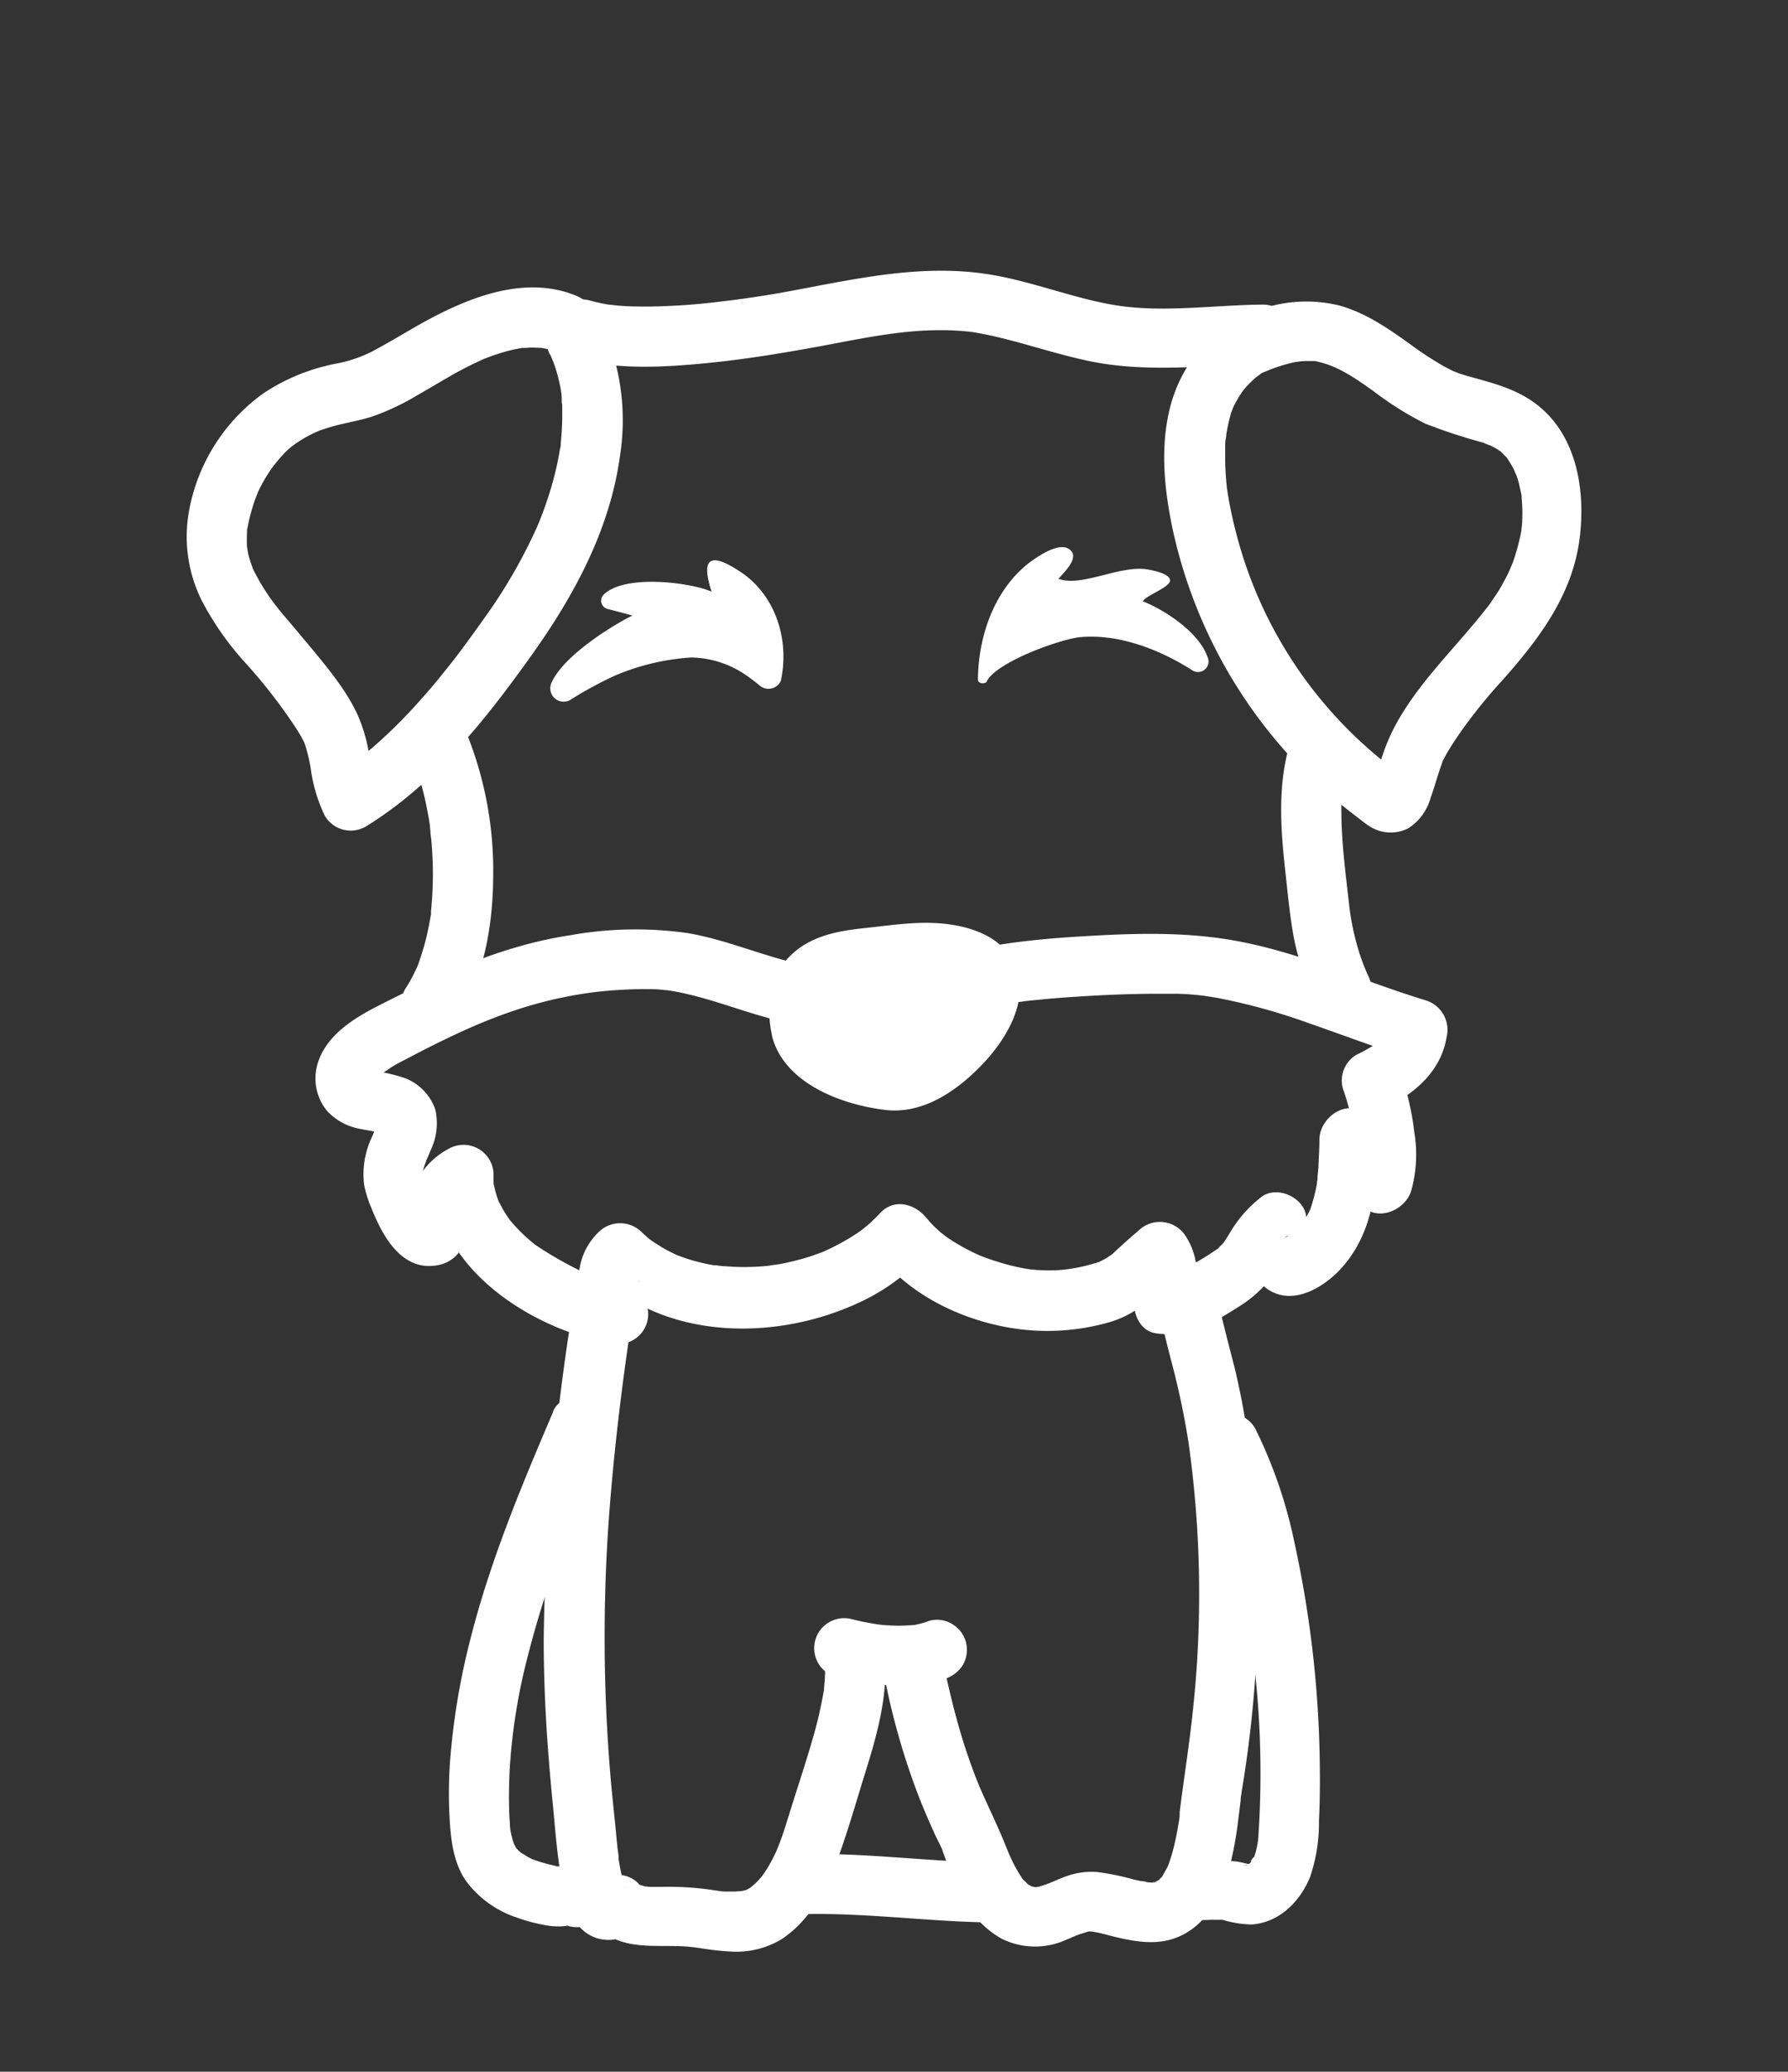 <svg id="Capa_1" data-name="Capa 1" xmlns="http://www.w3.org/2000/svg" viewBox="0 0 238.45 276.28"><rect x="0" y="0" width="238.45" height="276.28" fill="#333333" stroke="none"/><defs><style>.cls-1{fill:#fff;}</style></defs><title>perro peque</title><path class="cls-1" d="M73.35,47.23l.33.7c-.28-.64,0,.12.09.28q.27.7.48,1.44c.16.55.29,1.1.41,1.65.06.25.1.5.15.75,0,.09.16,1.09.1.59s0,.31,0,.42c0,.31,0,.63.07.95,0,.51,0,1,0,1.53,0,1.17-.08,2.33-.19,3.49,0,.12-.09.79,0,.11q0,.39-.12.78c-.08.52-.18,1-.28,1.55-.24,1.18-.53,2.34-.87,3.49s-.68,2.17-1.07,3.23c-.19.51-.38,1-.58,1.5-.06.14-.4.93-.14.33-.13.31-.27.61-.41.91A69.68,69.68,0,0,1,64.7,82.28c-1.37,1.94-2.76,3.86-4.21,5.75-.42.54.29-.37-.14.17l-.52.66-1.18,1.47c-.8,1-1.61,1.93-2.45,2.87a68.2,68.2,0,0,1-5.53,5.62c-.5.45-1,.9-1.54,1.33l-.63.51c-1,.83.59-.41-.45.36s-2.15,1.53-3.27,2.21l5.47,1.44c-.54-1,.12.66-.22-.47-.11-.37-.23-.74-.32-1.13-.2-.78-.33-1.57-.47-2.36a21.44,21.44,0,0,0-1.52-5.32c-1.53-3.34-4-6.29-6.32-9.1-1-1.2-2-2.38-3-3.57-.49-.58-1-1.16-1.45-1.75-.07-.09-.46-.59-.06-.07-.31-.4-.6-.8-.89-1.2a29.06,29.06,0,0,1-2.23-3.76c-.51-1,.22.72-.14-.37l-.24-.67c-.1-.34-.2-.69-.28-1-.05-.17-.24-1.62-.16-.72a21.31,21.31,0,0,1,0-2.26c0-1.18-.18.67.05-.52.08-.37.15-.73.23-1.1.14-.57.29-1.13.46-1.69q.15-.5.33-1c.05-.16.61-1.5.22-.64a21.64,21.64,0,0,1,2-3.52l.39-.54c-.55.75.11-.12.2-.22A18.36,18.36,0,0,1,38.37,60c.25-.22.5-.44.76-.65-.71.58.17-.11.28-.18a17.56,17.56,0,0,1,1.76-1.07l.63-.32c.09-.05,1.16-.5.35-.18a23.73,23.73,0,0,1,2.71-.87c1.57-.4,3.16-.67,4.71-1.16A31.94,31.94,0,0,0,55.5,52.8c1.73-1,3.42-2,5.16-3,.8-.44,1.62-.87,2.45-1.27L64.23,48c.44-.2.51-.22.19-.09l.78-.3c.79-.29,1.59-.55,2.39-.77.41-.11.81-.2,1.22-.29l.81-.15c-.38,0-.33,0,.16,0s.81-.05,1.21-.05c.15,0,1.69.09.94,0a10.52,10.52,0,0,1,2.71.77c1.94.8,4.48-.86,4.92-2.79.53-2.33-.71-4.06-2.79-4.92-7.38-3-15.59.81-21.95,4.51-1.71,1-3.41,2-5.17,2.94a18,18,0,0,1-4.76,1.62,26.53,26.53,0,0,0-9.8,4,24.75,24.75,0,0,0-10,16.38A19.15,19.15,0,0,0,26.86,80a39,39,0,0,0,5.87,8.4,71,71,0,0,1,6.94,9c.31.51.6,1,.87,1.54s.06.08,0,0a7.19,7.19,0,0,1,.27.78,22.08,22.08,0,0,1,.63,2.79,20.9,20.9,0,0,0,1.88,6.28,4,4,0,0,0,5.47,1.43c9-5.52,15.79-14,21.87-22.52,5.75-8,10.61-16.84,12-26.75a30.7,30.7,0,0,0-2.39-17.68,4,4,0,0,0-5.47-1.43,4.11,4.11,0,0,0-1.44,5.47Z"/><path class="cls-1" d="M76.36,48.3a4,4,0,1,0-4-4,4.05,4.05,0,0,0,4,4Z"/><path class="cls-1" d="M76.61,47.82c5.34,1.41,11,1.21,16.51.71C99.11,48,105,47,111,45.87c6.11-1.16,11.69-2.27,18-1.67a15,15,0,0,1,1.52.23c.71.12,1.41.27,2.11.43,1.54.35,3.06.76,4.57,1.19,2.8.78,5.6,1.62,8.45,2.18,7.58,1.5,15.14.45,22.77.39a4,4,0,0,0,0-8c-6.34.05-13.07,1.07-19.23.15-5.59-.83-11.25-3.17-17-4.13-6.6-1.11-13.08-.33-19.61.83-3.12.55-6.22,1.19-9.34,1.73q-2.16.36-4.32.66c-.78.11-.16,0,0,0l-1.1.15-1.9.23a87.31,87.31,0,0,1-9.28.64c-1.44,0-2.89,0-4.33-.14l-1.12-.12c.71.08-.14,0-.39-.06q-1-.18-2-.45a4,4,0,1,0-2.12,7.71Z"/><path class="cls-1" d="M166.16,41.7a19.57,19.57,0,0,0-10.1,12.56c-1.34,5.23-.82,10.75.26,16A65.56,65.56,0,0,0,175,103.92c1.19,1.14,2.44,2.23,3.72,3.27.72.58,1.46,1.15,2.2,1.72l.8.62c.29.22.57.44.88.63a5.19,5.19,0,0,0,5.19.31,7,7,0,0,0,3-4.09c.55-1.48.93-3,1.48-4.5,0-.1.31-.67,0-.12.18-.37.37-.75.58-1.11.51-.93,1.11-1.81,1.7-2.69a69.57,69.57,0,0,1,6-7.45c4.63-5.25,8.86-10.84,10-17.93,1-6.44,0-14.19-5.44-18.5-2.48-2-5.4-2.83-8.41-3.66-.71-.2-1.43-.39-2.13-.63,0,0-1.22-.5-.51-.19-.48-.21-.94-.45-1.4-.7a42.59,42.59,0,0,1-4.27-2.76c-3-2.16-6.12-4.38-9.77-5.4a18.67,18.67,0,0,0-12.14,1.15c-1.93.8-3.52,2.69-2.8,4.92.61,1.86,2.85,3.65,4.93,2.8a21.89,21.89,0,0,1,4.18-1.34c.18,0,1-.13.32-.07l1-.05,1,0c.49,0,.54,0,.16,0,.2,0,.41.07.61.12,2.61.59,4.9,2.2,7.22,3.84a43.53,43.53,0,0,0,6.94,4.37A73.18,73.18,0,0,0,197.69,59c.24.08,1.67.7.67.21.42.21.84.41,1.24.65.19.11.92.68.12,0,.15.12.3.24.44.37s.42.44.64.65c.57.55-.32-.57.18.2.33.52.65,1,.93,1.57,0,0,.49,1.2.22.46.09.24.18.49.26.73.19.63.32,1.26.46,1.9.27,1.2,0-.73.08.51,0,.39.06.79.07,1.19a19.26,19.26,0,0,1,0,2c0,.41-.06.81-.11,1.21.08-.64,0,0,0,.14a28.38,28.38,0,0,1-1.15,4.25s-.5,1.18-.2.51c-.14.32-.29.64-.45,1-.32.63-.67,1.25-1,1.85s-.85,1.31-1.31,2q-.24.35-.51.69c.27-.35-.47.59-.57.71-4,5-8.77,9.51-11.77,15.23a26.2,26.2,0,0,0-1.71,4.18c-.2.63-.38,1.26-.58,1.89-.13.4-.26.79-.4,1.19.27-.76-.12.13-.11.14l.38-.47a1.88,1.88,0,0,1,1.79-.58l1.25-.17c-.37-.11-.23,0,.44.19-.07.06-1-.65-1.07-.74.91.68-.53-.4-.8-.62.14.12.4.33-.24-.19s-1.39-1.13-2.06-1.72a57.32,57.32,0,0,1-17.84-28.57c-.33-1.23-.63-2.48-.88-3.73-.12-.57-.22-1.15-.32-1.73l-.12-.79c-.14-.83.06.72-.05-.36s-.21-2.39-.22-3.6c0-.62,0-1.23,0-1.85,0-.3,0-.6.07-.91s.2-1.19,0-.13A24.26,24.26,0,0,1,164.2,55c.08-.22.19-.45.25-.68s.08-.18-.11.29c.07-.18.16-.36.24-.53a15.37,15.37,0,0,1,.88-1.52c.1-.17.22-.32.33-.49.26-.35.23-.32-.09.1l.39-.46a16.07,16.07,0,0,1,1.31-1.3l.49-.41c-.75.63.35-.24.51-.34a20,20,0,0,1,1.8-1,4,4,0,0,0,1.44-5.47,4.1,4.1,0,0,0-5.48-1.43Z"/><path class="cls-1" d="M171.82,99.89c-1.44,5.36-1,11.09-.38,16.55.31,2.85.58,5.74,1.1,8.57a38.3,38.3,0,0,0,3,9c.86,1.91,3.78,2.52,5.47,1.43A4.11,4.11,0,0,0,182.4,130a29.58,29.58,0,0,1-1.25-3.36,34.11,34.11,0,0,1-.9-3.75c-.25-1.37-.27-1.75-.44-3.22-.14-1.21-.28-2.41-.41-3.62-.27-2.51-.49-5-.51-7.55a35.48,35.48,0,0,1,.11-3.57s.11-1.09.05-.6.1-.59.1-.57a17.46,17.46,0,0,1,.39-1.74,4,4,0,0,0-7.72-2.12Z"/><path class="cls-1" d="M130.42,90.58c.06-6.19,2.51-12.83,7.87-16.26,1-.63,3.5-2.19,4.61-.79.85,1.07-1,2.8-1.74,3.65,3.1,1.17,8.16-1.86,11.88-1.24.68.11,3,.56,3,1.47s-3.08,1.92-3.64,2.77c2.79,1.11,7.64,4.13,8.72,7.67A1.4,1.4,0,0,1,159,89.39c-4.32-2.78-9.82-4.88-14.89-4.43-2.64.24-11.4,3.36-12.56,6C131.41,91.17,130.42,91.29,130.42,90.58Z"/><path class="cls-1" d="M104.16,90.66c1.13-5.43-.76-11.29-5.37-14.37-3.82-2.55-5.46-2.21-3.89,2.62-2.51-1.17-11.61-2.46-14.44.44A1.13,1.13,0,0,0,81,81.2c1.11.3,2.27.57,3.34.9-2,.92-9.18,5.19-10.81,9A1.78,1.78,0,0,0,76,93.37a51.26,51.26,0,0,1,6-3.27,31.06,31.06,0,0,1,10.18-2.42,13.24,13.24,0,0,1,6.77,2,22.82,22.82,0,0,1,2.43,1.8,1.81,1.81,0,0,0,2.8-.8Z"/><path class="cls-1" d="M106.78,137.38c-1.65-6.53,2.55-9,7.92-9.48,4.42-.42,10-1.57,14.15.1,8.7,3.47-3.41,15.78-8.79,16.18C116.19,144.46,107.88,141.73,106.78,137.38Z"/><path class="cls-1" d="M110.64,136.31a3.3,3.3,0,0,1-.21-1c-.13.9,0,.18,0-.14a7.66,7.66,0,0,1,0-.83v-.27c0-.45,0-.34,0,.31a3.58,3.58,0,0,0,.18-.7c.18-.79-.47.79-.06.11l.34-.57c.34-.58-.65.74.07,0,.33-.35.66-.28-.13,0a5.13,5.13,0,0,0,.57-.38c.2-.12.41-.22.61-.33.74-.42-.89.29-.07,0a15,15,0,0,1,1.45-.43l.78-.17.53-.08-.25,0c3-.25,5.92-.79,8.91-.8.73,0,1.44,0,2.16.1-.94-.08.19,0,.33.06.34.07.67.15,1,.25a3.12,3.12,0,0,1,1,.33l-.53-.22.39.2.52.32q-.82-.66-.36-.27l.25.25c.53.4-.47-.86-.2-.27a2,2,0,0,0,.24.43c-.43-.4-.35-1-.18-.35s-.2.31,0-.43a4.27,4.27,0,0,0,0,1c-.13-.92.17-.86,0-.36l-.21.72c-.21.75-.19-.14.12-.23a2.55,2.55,0,0,0-.26.55c-.19.38-.41.74-.63,1.1s-.55.71-.76,1.09c.53-.93.28-.35.06-.09s-.4.47-.61.7a20.36,20.36,0,0,1-2,1.94l-.52.44c-.64.54.77-.55.1-.07-.42.3-.82.59-1.25.86s-.7.42-1.06.6l-.51.26c-.64.35,1-.33.29-.13l-.94.3c-.48.14-.49-.18.49-.05a5.62,5.62,0,0,0-.71,0c-.52,0-1-.09-1.53-.1,1.18,0,.43,0,.11,0s-.68-.13-1-.21c-.61-.14-1.21-.32-1.81-.52l-.78-.28-.52-.2c.53.23.6.25.2.07-.57-.28-1.14-.55-1.68-.88l-.67-.43c-.92-.63.28.31-.19-.15-.18-.16-.36-.32-.53-.49s-.22-.23-.32-.35c-.27-.32-.2-.23.2.27a2,2,0,0,0-.34-.56c-.38-.51.3.94,0,0a4,4,0,0,0-7.71,2.13c1.74,6.22,9.37,9,15.15,9.67,4.91.54,9.33-2.48,12.62-5.85,3.48-3.57,7.06-9.33,4.15-14.29-1.76-3-5.21-4.2-8.47-4.64-3.69-.49-7.34.11-11,.5s-7.25,1-10,3.64c-3,2.87-3.36,7.13-2.43,11a4,4,0,0,0,4.92,2.79A4.08,4.08,0,0,0,110.64,136.31Z"/><path class="cls-1" d="M104.62,128.06c-4.31-1.17-8.48-2.87-12.89-3.62a49.22,49.22,0,0,0-15.79.3c-9.2,1.4-17.45,5.28-25.67,9.48-3.21,1.64-6.75,3.9-7.88,7.53a6.82,6.82,0,0,0,1.29,6.47,7.92,7.92,0,0,0,4.44,2.34c.61.13,1.23.22,1.84.35.32.07.63.17.95.24a1.23,1.23,0,0,1,.34.11c-.52-.89-.65.06-.13,0,0,0,.7.34,0-.06l-.24-.17c.28.32.23.19-.17-.39l-.31-.55c.08.33.08.32,0,0,0-.15.21-1.07,0-.67s-.18.7-.3,1-.16.41-.24.61c.3-.77-.12.3-.2.47a11.61,11.61,0,0,0-1.1,6.5,15.44,15.44,0,0,0,1,3.17c1.49,3.75,4.1,8.52,8.93,7.53,3-.62,4-3.55,4.21-6.21,0-.37,0-.74.06-1.11l0-.53c0-.88-.14.93,0,.19,0,.06-.17.78-.08.27.15-.24.13-.23-.08,0l.26-.29c.18-.17.36-.36.56-.52-.53.41.36-.17.46-.23l-6-3.46c-.12,12.05,12.86,20.43,23.51,22.32a4.1,4.1,0,0,0,4.21-1.43,4,4,0,0,0,.31-4.45c-.14-.26-.28-.52-.41-.79s.11.49-.07-.21a5.93,5.93,0,0,0-.24-.85c-.19-.47,0,.8,0-.13,0-.23,0-.46,0-.68.07,1-.16.05.06-.08.09-.28,0-.22-.1.17l.17-.3.19-.29c-.25.35-.22.34.11,0H79.86c9.27,8.84,24.18,8.72,35.17,3.4a27.25,27.25,0,0,0,8-5.84l-6.28-.81C121,172.53,128,176,135,177.12a29.9,29.9,0,0,0,13-.81c3.91-1.14,6.42-3.94,9.44-6.46l-6.28-.81a4.57,4.57,0,0,1,.42.71c-.15-.34-.16-.28,0,.17,0-.8,0,.52,0,.68s-.12,1.47,0,.72c-.07.52-.18,1-.27,1.56-.34,1.94.51,4.54,2.8,4.92,4,.65,7.77-1.38,11-3.49a16,16,0,0,0,4.63-4.21c.56-.77,1-1.59,1.54-2.38.11-.15,1-1.22.4-.59.13-.14,1.15-1,.48-.55l-5.88-2.39c.13.66-.06-1,0-.24,0,.27,0,.55,0,.82,0,.61.06,1.21.13,1.82a7.16,7.16,0,0,0,1.86,4.69c3.2,3.08,7.43,1,10.08-1.6,4.79-4.79,5.31-11.33,5.5-17.75l-6,3.46c-.76-.56.85,1.06.3.32.36.48.67,1,1,1.51a27.3,27.3,0,0,0,2.35,3.39c2.05,2.45,5.83.86,6.69-1.76a18.12,18.12,0,0,0,.42-7.89,37.38,37.38,0,0,0-1.81-7.88L185,147.6c3.85-1.88,7.18-4.86,7.92-9.28a4.12,4.12,0,0,0-2.79-4.92c-8.16-2.48-16-6.08-24.4-7.76-7-1.42-14.15-1.21-21.28-.78-3.67.22-7.35.52-11,1.1-2.07.34-3.41,3-2.79,4.92a4.13,4.13,0,0,0,4.92,2.8l.81-.13c.43-.07-.45.06-.43.06a2.58,2.58,0,0,0,.53-.07c.73-.09,1.46-.16,2.19-.23,1.56-.16,3.12-.28,4.69-.38,3.29-.22,6.58-.37,9.88-.4,1.34,0,2.68,0,4,0a34.24,34.24,0,0,1,5.46.62,80.27,80.27,0,0,1,11.86,3.31c4.47,1.54,8.87,3.24,13.39,4.62l-2.79-4.92a10.22,10.22,0,0,1-.27,1.22c-.05.16-.11.32-.17.48.18-.4.2-.47.07-.21a8.8,8.8,0,0,0-.59.94c.41-.55.07-.12-.19.14s-.47.43-.72.63c.71-.57-.08,0-.25.13a20.84,20.84,0,0,1-2.13,1.16,4,4,0,0,0-1.83,4.52,35.7,35.7,0,0,1,1.61,6.44c-.07-.42,0-.27,0,.06l.09.93c0,.55.06,1.09.05,1.64q0,.43,0,.87c0,.21-.14,1,0,.09a11,11,0,0,1-.36,1.48l6.69-1.76c.58.69-.1-.16-.18-.27s-.31-.49-.46-.74c-.35-.56-.68-1.14-1-1.69a14,14,0,0,0-3.57-3.78c-2.58-1.89-5.93.69-6,3.45,0,1.1-.06,2.2-.12,3.3,0,.56-.08,1.12-.13,1.68,0,.25,0,.5-.08.75-.05.46.1-.52,0,.23a23.74,23.74,0,0,1-.82,3.22c-.1.31-.18.44,0,.06-.13.28-.26.55-.41.82s-.24.43-.37.63-.55.79-.12.25c-.56.7-1.26,1.24-1.86,1.9-.28.3.54-.27-.09,0a2.94,2.94,0,0,0-.53.3c0-.31,1-.26,1.22-.23a2.78,2.78,0,0,1,1.53.89c.2.23.44,1.19.39.56,0-.17-.07-.36-.1-.53.18,1,0-.22,0-.59a22.41,22.41,0,0,0-.32-3.16c-.47-2.37-3.86-3.85-5.87-2.39a16.76,16.76,0,0,0-4.31,4.91c-.19.3-.37.6-.57.9s-.26.39-.4.58c.26-.34.25-.33-.05,0-.13.13-.78.77-.26.34-.23.19-.51.36-.76.53a32.59,32.59,0,0,1-3.78,2.23c-.17.08-1.48.64-.54.28-.29.11-.58.22-.88.31l-1.1.29c.64-.07.74-.1.32-.07s-.31,0,.4.09l2.8,4.92c.6-3.43,1-6.9-1-10a4.07,4.07,0,0,0-6.28-.81c-1.18,1-2.29,2-3.42,3.06-.6.55.41-.22-.34.27-.26.16-.51.34-.77.49s-1,.5-.72.39-.58.17-.67.19a22,22,0,0,1-4.77.9,22.76,22.76,0,0,1-2.48,0c-.46,0-.92-.08-1.38-.11s-.32,0,0,0l-.51-.08a29,29,0,0,1-4-1c-.72-.22-1.42-.48-2.12-.75s.13.07-.26-.12-.69-.31-1-.48a25,25,0,0,1-3.68-2.23c.64.46-.28-.24-.33-.28l-.79-.73c-.21-.2-.41-.41-.61-.63s-.89-1.09-.36-.39c-1.47-2-4.36-2.88-6.28-.81-.55.58-1.12,1.14-1.72,1.66-.15.13-1.21.95-.38.33-.33.25-.66.49-1,.72a30.52,30.52,0,0,1-4.15,2.29q-.63.27.06,0l-.61.24-1.22.44c-.73.24-1.47.46-2.21.65s-1.72.4-2.59.55c-.19,0-1.62.21-.58.1l-1.15.11a30.07,30.07,0,0,1-5.11,0c-.44,0-.87-.08-1.3-.13.7.09.17,0-.22,0-.85-.14-1.68-.33-2.51-.55s-1.61-.51-2.41-.8.56.28-.19-.09c-.38-.19-.75-.36-1.12-.56-.74-.39-1.41-.85-2.11-1.3-.36-.27-.34-.24.07.07l-.48-.39c-.32-.27-.62-.55-.92-.84a4.08,4.08,0,0,0-5.66,0c-3.67,3.55-3.22,8.71-.93,12.87l4.52-5.87a31.1,31.1,0,0,1-3.17-.76c-.54-.16-1.07-.34-1.59-.53-.3-.1-.59-.21-.88-.33s-1.09-.49-.21-.08a50,50,0,0,1-6.35-3.65c-.39-.26.48.41-.08-.08l-.74-.62c-.44-.39-.87-.8-1.28-1.22s-.78-.85-1.16-1.29c-.59-.68.33.52-.12-.17-.17-.26-.35-.51-.51-.77-.3-.47-.56-1-.81-1.45-.41-.78,0,.14-.08-.14s-.17-.47-.24-.71a14.7,14.7,0,0,1-.42-1.74c.13.66,0,.34,0-.14,0-.31,0-.62,0-.93a4,4,0,0,0-6-3.45A10.12,10.12,0,0,0,55,158.79a10.27,10.27,0,0,0-.32,2.28c0,.32,0,.64,0,1s0,.37,0,.56c0,.53.15-.76,0-.27-.06.24-.29.55,0,.09a3,3,0,0,1,.49-.75,3.27,3.27,0,0,1,2.68-.75c-.38-.11.64.29.56.24-.52-.29.37.28.34.31a6.92,6.92,0,0,1-.6-.61c.05,0,.58.85,0-.07a9,9,0,0,1-.46-.79c-.13-.23-.25-.47-.37-.71a2.89,2.89,0,0,1-.22-.5c0,.11.3.78.09.22-.37-1-.57-2-.92-3,0,.08,0,1.24.09.31,0-.09.11-.6,0-.14s.08-.2.11-.32c.11-.39.26-.78.4-1.16,0-.05.23-.6.07-.17-.29.72.86-2.07.47-1.12a8.3,8.3,0,0,0,.64-5.48,6.86,6.86,0,0,0-4.58-4.36,27.11,27.11,0,0,0-3.35-.77c-.27-.06-.54-.14-.8-.21-.06,0-.42-.15-.43-.14s.81.34.47.17c-.73-.36.53.52.09.07a3.87,3.87,0,0,1,.51.78c.13.36.15.38.05.07l.06.59a1.72,1.72,0,0,0,0-.39c.06-.53-.09.88,0,.35a1.33,1.33,0,0,1,.1-.34s-.39.67-.14.39a2.09,2.09,0,0,0,.27-.43c.19-.36-.19.27-.22.29.29-.23.52-.55.79-.79l.45-.37s-.59.36-.21.17a8.44,8.44,0,0,0,.88-.59c.64-.4,1.3-.77,2-1.12,7-3.68,13.7-6.89,21.55-8.41a48.62,48.62,0,0,1,7-.9c1.27-.08,2.54-.13,3.81-.11.6,0,1.2,0,1.79.07l.66.06c1.37.13-.34-.06.43.05,4.56.71,8.87,2.49,13.31,3.69a4,4,0,1,0,2.13-7.71Z"/><path class="cls-1" d="M54.73,100.36a41,41,0,0,1,2.31,8c.14.7.24,1.41.36,2.12-.15-.9,0,.29,0,.38,0,.37.08.73.11,1.1.15,1.53.22,3.07.22,4.61s-.07,3.08-.22,4.61c0,.18-.15,1.26,0,.38,0,.36-.1.71-.16,1.07q-.18,1-.42,2.1a36.19,36.19,0,0,1-1.21,4c-.32.89.25-.48-.12.29-.14.29-.28.59-.43.89a20,20,0,0,1-1.14,2,4,4,0,0,0,1.44,5.48,4.09,4.09,0,0,0,5.47-1.44c3.58-5.53,4.78-12.43,4.83-18.92a48.9,48.9,0,0,0-3.33-18.7c-.79-1.93-2.69-3.52-4.92-2.8-1.86.6-3.64,2.85-2.79,4.92Z"/><path class="cls-1" d="M76.21,175.53a299.55,299.55,0,0,0-3.7,43.11c0,7.16.46,14.28,1.16,21.4.37,3.77.62,7.63,1.35,11.35.4,2,1,4.26,2.47,5.78a5.08,5.08,0,0,0,7.62-.4H79.45c3.38,3.56,8,2.48,12.33,2.83l.68.07c.62.06-.65-.1,0,0l1.27.18a35.38,35.38,0,0,0,3.85.41,11.69,11.69,0,0,0,6.68-1.67c3.81-2.55,6-6.74,7.54-10.93,1.36-3.72,2.44-7.58,3.62-11.36,1.53-4.89,3-10.13,2.58-15.3-.16-2.09-1.73-4.11-4-4-2,.09-4.17,1.76-4,4a20.73,20.73,0,0,1,0,2.73c0,.41-.06.81-.09,1.21,0,.1-.09.78,0,.17,0,.27-.08.55-.13.82a54.45,54.45,0,0,1-1.36,5.81c-1,3.5-2.19,7-3.25,10.45-.26.82-.51,1.65-.79,2.47l-.38,1.05c-.06.16-.58,1.43-.29.76a22.27,22.27,0,0,1-1.15,2.29c-.18.31-.37.62-.57.92l-.42.59c.24-.32.16-.19,0,0s-.56.63-.87.93c-.15.15-1,.8-.45.44-.22.14-1,.49-.32.25a6.85,6.85,0,0,1-1.38.36c.78-.12-.32,0-.57,0-.44,0-.87,0-1.3,0s-.75-.08-1.12-.12c.74.08.1,0,0,0l-.72-.11a39.33,39.33,0,0,0-6.5-.39H86.79c-.22,0-1.26-.13-.84-.05.62.13-1.13-.4-.56-.15s0,0-.1-.07c-.82-.58.54.56-.18-.21-1.39-1.46-4.31-1.64-5.66,0,0,.06-.36.35-.36.41s.87-.59.46-.37a3.2,3.2,0,0,1,3.13,0c1.06.63.78.66.55.42-.4-.4.48,1,.3.4a1.61,1.61,0,0,0-.15-.26c-.4-.56.13.06.12.34a9.73,9.73,0,0,0-.58-1.94c-.17-.73-.3-1.47-.42-2.22,0-.35-.11-1.62,0-.25,0-.33-.08-.67-.12-1-.06-.55-.12-1.11-.17-1.67-.22-2.38-.49-4.76-.71-7.14a221.15,221.15,0,0,1,0-39.11c.62-7.18,1.49-14.19,2.5-21.08.31-2.06-.51-4.4-2.79-4.92-1.9-.44-4.59.58-4.92,2.79Z"/><path class="cls-1" d="M111.45,223.63a36.9,36.9,0,0,0,7.38,1.13,17.49,17.49,0,0,0,7.19-.88,4.39,4.39,0,0,0,2.39-1.84,4.09,4.09,0,0,0,.4-3.08,4,4,0,0,0-1.84-2.39,3.84,3.84,0,0,0-3.08-.41,10.66,10.66,0,0,1-2.44.62l1.06-.14a23.51,23.51,0,0,1-6.1-.1l1.06.14a34.26,34.26,0,0,1-3.89-.76,4,4,0,0,0-2.13,7.71Z"/><path class="cls-1" d="M73.77,188.27c-4.27,10-8.46,20-11.1,30.57A93.55,93.55,0,0,0,60,235.14a60.57,60.57,0,0,0,0,8c.17,2.65.61,5.56,2.2,7.77a13.78,13.78,0,0,0,6.73,4.81,21.46,21.46,0,0,0,3.25.91,10.66,10.66,0,0,0,2.51.27,6.48,6.48,0,0,0,.77-.06c.79-.12-.41-.23.33,0a4,4,0,1,0,2.13-7.71,9.75,9.75,0,0,0-3.61-.22s.6.11.16,0c-.22,0-.44-.09-.65-.14-.49-.12-1-.24-1.47-.38s-.87-.28-1.3-.43c-.17-.06-.67-.32,0,0l-.45-.22c-.4-.2-.76-.49-1.16-.67s.09.06.16.12c-.25-.22-.48-.44-.71-.68s-.24-.52,0,0c-.07-.15-.17-.3-.25-.44-.31-.5.17.54-.07-.1-.1-.27-.18-.54-.26-.81a12.19,12.19,0,0,1-.3-1.46c.08.57,0-.15,0-.22,0-.43-.06-.85-.08-1.28a67.62,67.62,0,0,1,.1-7.12,78.51,78.51,0,0,1,2.23-13.73,138,138,0,0,1,4.41-14.2c1.87-5.12,4-10.18,6-14.91.82-1.91.63-4.37-1.44-5.47-1.72-.91-4.59-.62-5.47,1.44Z"/><path class="cls-1" d="M117.84,223a94.84,94.84,0,0,0,4.85,17c.63,1.57,1.3,3.12,2,4.65.27.57.56,1.13.83,1.7.08.17.15.33.22.5.37.79-.26-.68,0,.09a49.48,49.48,0,0,0,2.84,6.45,12.74,12.74,0,0,0,5,5.15,10,10,0,0,0,8.5.19l1.44-.61c-.7.29-.13.06,0,0,.55-.2,1.09-.38,1.65-.54.93-.27-.42-.1.14,0,.16,0,.94,0,.26,0a18.26,18.26,0,0,1,2.33.52c2.75.69,5.78,1.37,8.56.45,4.28-1.42,6.46-5.59,7.55-9.69a48.1,48.1,0,0,0,1.15-6.41c.1-.78.2-1.55.29-2.32,0-.4.09-.79.14-1.18l.06-.54c0-.35-.17,1.11,0,.16a160,160,0,0,0,1.67-38.3,105.92,105.92,0,0,0-2.65-17.8c-.47-1.81-.94-3.62-1.39-5.43-.2-.81-.4-1.62-.58-2.44-.06-.31-.1-.63-.18-.94a2.91,2.91,0,0,1,0,1.52l-1,1.77h0a4,4,0,0,0,0-5.66,4.1,4.1,0,0,0-5.65,0c-1.67,1.4-1.21,3.72-.81,5.54.34,1.56.74,3.11,1.14,4.66a106.62,106.62,0,0,1,2.29,10.79,144.62,144.62,0,0,1,.56,36.16c-.47,4.41-1.15,8.61-1.73,13.22,0,.09-.1,1,0,.27s0,.19,0,.28c-.06.41-.12.82-.19,1.24-.16.92-.34,1.84-.56,2.75a23.61,23.61,0,0,1-.75,2.48c0,.06-.18.49-.19.49s.38-.8.09-.25-.47.86-.71,1.29a1.67,1.67,0,0,1-.27.39c.32-.19.53-.59.19-.28-.13.13-.27.27-.39.41-.52.58.22-.17.22-.14s-1.27.63-.47.33,0,0-.14,0l-.22.06c-.43.08-.3.07.37,0-.15.17-1.67,0-1.49,0,.49,0-.88-.17-.76-.14l-.84-.19a33.76,33.76,0,0,0-4.88-1,9.78,9.78,0,0,0-3.83.46c-.55.18-1.09.4-1.62.63l-.64.27c-.32.13-.64.26-1,.37a7.76,7.76,0,0,1-.82.25c-.28.08-.91,0-.1,0-.24,0-.46,0-.69,0,.77.06.12,0-.08-.08-.54-.26.83.51,0,0a4.76,4.76,0,0,0-.49-.28c-.73-.38.3.42,0,0a5,5,0,0,0-.61-.6c-.17-.16-.58-.72,0,0L136,250c-.27-.43-.52-.88-.76-1.33s-.47-1-.73-1.56.35.89,0,0c-.11-.29-.23-.57-.35-.86-1-2.53-2.2-4.95-3.3-7.45-.27-.61-.36-.84-.71-1.71-.26-.68-.52-1.37-.76-2.06q-.81-2.26-1.47-4.58c-.91-3.15-1.64-6.35-2.29-9.56a4,4,0,0,0-4.92-2.8,4.09,4.09,0,0,0-2.79,4.92Z"/><path class="cls-1" d="M160.52,194.54c.44.86.85,1.73,1.23,2.62-.35-.82.05.13.18.46.22.58.44,1.18.65,1.78.7,2,1.3,4.06,1.82,6.13q.87,3.51,1.5,7.06c.2,1.09.38,2.19.55,3.29.1.62.18,1.23.27,1.85,0,.14.11.79,0,.05.05.37.1.74.14,1.11a125.39,125.39,0,0,1,.94,26.26c0,.22-.05.44-.07.66.1-1,0,0-.06.26a10.09,10.09,0,0,1-.53,1.88c.41-1-.83.92-.1.14,0,0-.72.77-.3.36.25-.17.2-.15-.13.08-.48.24-.5.29-.09.13,0,.13-1.28.09.22,0-.83,0,.85.27,0,0-.58-.17-1.19-.3-1.78-.41a50.26,50.26,0,0,0-5.75-.23,4,4,0,0,0-4,4,4.09,4.09,0,0,0,4,4,21.3,21.3,0,0,0,2.26,0l1.32,0c1.33,0-.22-.09.43.05a13.64,13.64,0,0,0,3.76.57c3.66-.28,6.39-3.06,7.72-6.29a22.35,22.35,0,0,0,1.2-7.49q.15-3.15.12-6.3a146.28,146.28,0,0,0-3.41-30.94,62.78,62.78,0,0,0-5.23-15.15,4,4,0,0,0-5.47-1.44,4.09,4.09,0,0,0-1.43,5.48Z"/><path class="cls-1" d="M131,248.35c-8.2-.19-16.38-1.35-24.59-1.06a4,4,0,1,0,0,8c8.21-.29,16.39.87,24.59,1.06a4,4,0,0,0,0-8Z"/></svg>